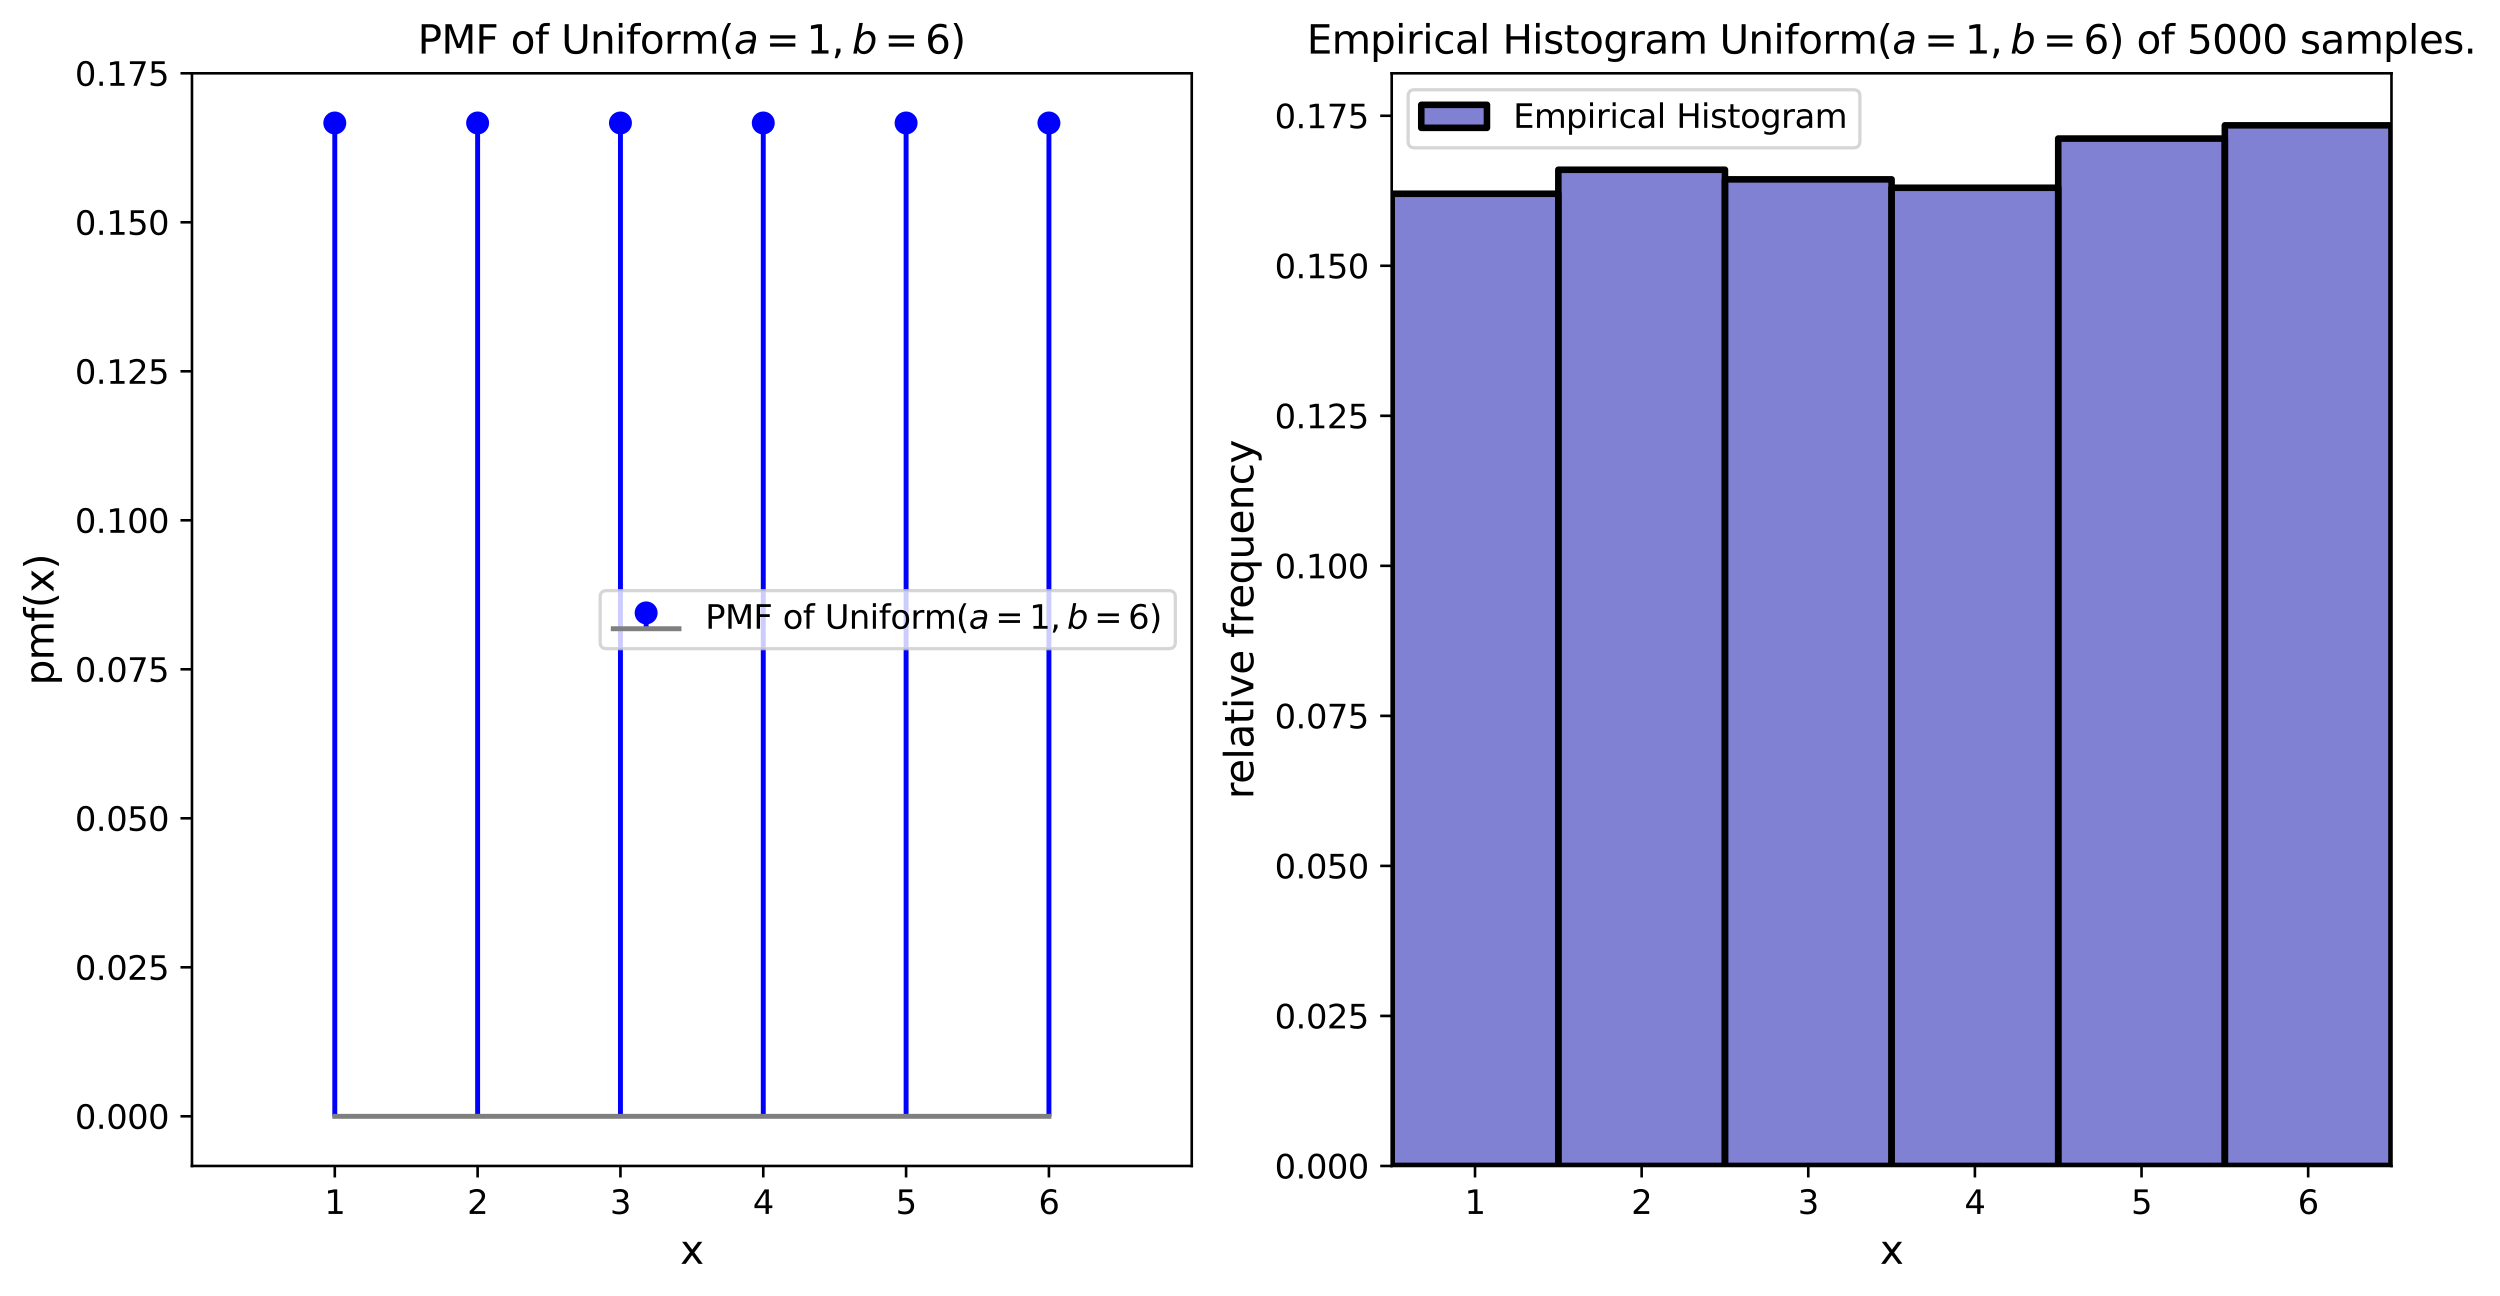<?xml version="1.0" encoding="utf-8" standalone="no"?>
<!DOCTYPE svg PUBLIC "-//W3C//DTD SVG 1.1//EN"
  "http://www.w3.org/Graphics/SVG/1.1/DTD/svg11.dtd">
<svg xmlns:xlink="http://www.w3.org/1999/xlink" width="761.08pt" height="394.452pt" viewBox="0 0 761.08 394.452" xmlns="http://www.w3.org/2000/svg" version="1.1">
 <defs>
  <style type="text/css">*{stroke-linejoin: round; stroke-linecap: butt}</style>
 </defs>
 <g id="figure_1">
  <g id="patch_1">
   <path d="M 0 394.452 
L 761.08 394.452 
L 761.08 0 
L 0 0 
z
" style="fill: #ffffff"/>
  </g>
  <g id="axes_1">
   <g id="patch_2">
    <path d="M 58.442 354.96 
L 362.806 354.96 
L 362.806 22.32 
L 58.442 22.32 
z
" style="fill: #ffffff"/>
   </g>
   <g id="matplotlib.axis_1">
    <g id="xtick_1">
     <g id="line2d_1">
      <defs>
       <path id="mf0695ff050" d="M 0 0 
L 0 3.5 
" style="stroke: #000000; stroke-width: 0.8"/>
      </defs>
      <g>
       <use xlink:href="#mf0695ff050" x="101.922" y="354.96" style="stroke: #000000; stroke-width: 0.8"/>
      </g>
     </g>
     <g id="text_1">
      <!-- 1 -->
      <g transform="translate(98.741 369.558) scale(0.1 -0.1)">
       <defs>
        <path id="DejaVuSans-31" d="M 794 531 
L 1825 531 
L 1825 4091 
L 703 3866 
L 703 4441 
L 1819 4666 
L 2450 4666 
L 2450 531 
L 3481 531 
L 3481 0 
L 794 0 
L 794 531 
z
" transform="scale(0.016)"/>
       </defs>
       <use xlink:href="#DejaVuSans-31"/>
      </g>
     </g>
    </g>
    <g id="xtick_2">
     <g id="line2d_2">
      <g>
       <use xlink:href="#mf0695ff050" x="145.403" y="354.96" style="stroke: #000000; stroke-width: 0.8"/>
      </g>
     </g>
     <g id="text_2">
      <!-- 2 -->
      <g transform="translate(142.222 369.558) scale(0.1 -0.1)">
       <defs>
        <path id="DejaVuSans-32" d="M 1228 531 
L 3431 531 
L 3431 0 
L 469 0 
L 469 531 
Q 828 903 1448 1529 
Q 2069 2156 2228 2338 
Q 2531 2678 2651 2914 
Q 2772 3150 2772 3378 
Q 2772 3750 2511 3984 
Q 2250 4219 1831 4219 
Q 1534 4219 1204 4116 
Q 875 4013 500 3803 
L 500 4441 
Q 881 4594 1212 4672 
Q 1544 4750 1819 4750 
Q 2544 4750 2975 4387 
Q 3406 4025 3406 3419 
Q 3406 3131 3298 2873 
Q 3191 2616 2906 2266 
Q 2828 2175 2409 1742 
Q 1991 1309 1228 531 
z
" transform="scale(0.016)"/>
       </defs>
       <use xlink:href="#DejaVuSans-32"/>
      </g>
     </g>
    </g>
    <g id="xtick_3">
     <g id="line2d_3">
      <g>
       <use xlink:href="#mf0695ff050" x="188.883" y="354.96" style="stroke: #000000; stroke-width: 0.8"/>
      </g>
     </g>
     <g id="text_3">
      <!-- 3 -->
      <g transform="translate(185.702 369.558) scale(0.1 -0.1)">
       <defs>
        <path id="DejaVuSans-33" d="M 2597 2516 
Q 3050 2419 3304 2112 
Q 3559 1806 3559 1356 
Q 3559 666 3084 287 
Q 2609 -91 1734 -91 
Q 1441 -91 1130 -33 
Q 819 25 488 141 
L 488 750 
Q 750 597 1062 519 
Q 1375 441 1716 441 
Q 2309 441 2620 675 
Q 2931 909 2931 1356 
Q 2931 1769 2642 2001 
Q 2353 2234 1838 2234 
L 1294 2234 
L 1294 2753 
L 1863 2753 
Q 2328 2753 2575 2939 
Q 2822 3125 2822 3475 
Q 2822 3834 2567 4026 
Q 2313 4219 1838 4219 
Q 1578 4219 1281 4162 
Q 984 4106 628 3988 
L 628 4550 
Q 988 4650 1302 4700 
Q 1616 4750 1894 4750 
Q 2613 4750 3031 4423 
Q 3450 4097 3450 3541 
Q 3450 3153 3228 2886 
Q 3006 2619 2597 2516 
z
" transform="scale(0.016)"/>
       </defs>
       <use xlink:href="#DejaVuSans-33"/>
      </g>
     </g>
    </g>
    <g id="xtick_4">
     <g id="line2d_4">
      <g>
       <use xlink:href="#mf0695ff050" x="232.364" y="354.96" style="stroke: #000000; stroke-width: 0.8"/>
      </g>
     </g>
     <g id="text_4">
      <!-- 4 -->
      <g transform="translate(229.183 369.558) scale(0.1 -0.1)">
       <defs>
        <path id="DejaVuSans-34" d="M 2419 4116 
L 825 1625 
L 2419 1625 
L 2419 4116 
z
M 2253 4666 
L 3047 4666 
L 3047 1625 
L 3713 1625 
L 3713 1100 
L 3047 1100 
L 3047 0 
L 2419 0 
L 2419 1100 
L 313 1100 
L 313 1709 
L 2253 4666 
z
" transform="scale(0.016)"/>
       </defs>
       <use xlink:href="#DejaVuSans-34"/>
      </g>
     </g>
    </g>
    <g id="xtick_5">
     <g id="line2d_5">
      <g>
       <use xlink:href="#mf0695ff050" x="275.844" y="354.96" style="stroke: #000000; stroke-width: 0.8"/>
      </g>
     </g>
     <g id="text_5">
      <!-- 5 -->
      <g transform="translate(272.663 369.558) scale(0.1 -0.1)">
       <defs>
        <path id="DejaVuSans-35" d="M 691 4666 
L 3169 4666 
L 3169 4134 
L 1269 4134 
L 1269 2991 
Q 1406 3038 1543 3061 
Q 1681 3084 1819 3084 
Q 2600 3084 3056 2656 
Q 3513 2228 3513 1497 
Q 3513 744 3044 326 
Q 2575 -91 1722 -91 
Q 1428 -91 1123 -41 
Q 819 9 494 109 
L 494 744 
Q 775 591 1075 516 
Q 1375 441 1709 441 
Q 2250 441 2565 725 
Q 2881 1009 2881 1497 
Q 2881 1984 2565 2268 
Q 2250 2553 1709 2553 
Q 1456 2553 1204 2497 
Q 953 2441 691 2322 
L 691 4666 
z
" transform="scale(0.016)"/>
       </defs>
       <use xlink:href="#DejaVuSans-35"/>
      </g>
     </g>
    </g>
    <g id="xtick_6">
     <g id="line2d_6">
      <g>
       <use xlink:href="#mf0695ff050" x="319.325" y="354.96" style="stroke: #000000; stroke-width: 0.8"/>
      </g>
     </g>
     <g id="text_6">
      <!-- 6 -->
      <g transform="translate(316.144 369.558) scale(0.1 -0.1)">
       <defs>
        <path id="DejaVuSans-36" d="M 2113 2584 
Q 1688 2584 1439 2293 
Q 1191 2003 1191 1497 
Q 1191 994 1439 701 
Q 1688 409 2113 409 
Q 2538 409 2786 701 
Q 3034 994 3034 1497 
Q 3034 2003 2786 2293 
Q 2538 2584 2113 2584 
z
M 3366 4563 
L 3366 3988 
Q 3128 4100 2886 4159 
Q 2644 4219 2406 4219 
Q 1781 4219 1451 3797 
Q 1122 3375 1075 2522 
Q 1259 2794 1537 2939 
Q 1816 3084 2150 3084 
Q 2853 3084 3261 2657 
Q 3669 2231 3669 1497 
Q 3669 778 3244 343 
Q 2819 -91 2113 -91 
Q 1303 -91 875 529 
Q 447 1150 447 2328 
Q 447 3434 972 4092 
Q 1497 4750 2381 4750 
Q 2619 4750 2861 4703 
Q 3103 4656 3366 4563 
z
" transform="scale(0.016)"/>
       </defs>
       <use xlink:href="#DejaVuSans-36"/>
      </g>
     </g>
    </g>
    <g id="text_7">
     <!-- x -->
     <g transform="translate(207.072 384.756) scale(0.12 -0.12)">
      <defs>
       <path id="DejaVuSans-78" d="M 3513 3500 
L 2247 1797 
L 3578 0 
L 2900 0 
L 1881 1375 
L 863 0 
L 184 0 
L 1544 1831 
L 300 3500 
L 978 3500 
L 1906 2253 
L 2834 3500 
L 3513 3500 
z
" transform="scale(0.016)"/>
      </defs>
      <use xlink:href="#DejaVuSans-78"/>
     </g>
    </g>
   </g>
   <g id="matplotlib.axis_2">
    <g id="ytick_1">
     <g id="line2d_7">
      <defs>
       <path id="m1ae1e456f0" d="M 0 0 
L -3.5 0 
" style="stroke: #000000; stroke-width: 0.8"/>
      </defs>
      <g>
       <use xlink:href="#m1ae1e456f0" x="58.442" y="339.84" style="stroke: #000000; stroke-width: 0.8"/>
      </g>
     </g>
     <g id="text_8">
      <!-- 0.000 -->
      <g transform="translate(22.814 343.639) scale(0.1 -0.1)">
       <defs>
        <path id="DejaVuSans-30" d="M 2034 4250 
Q 1547 4250 1301 3770 
Q 1056 3291 1056 2328 
Q 1056 1369 1301 889 
Q 1547 409 2034 409 
Q 2525 409 2770 889 
Q 3016 1369 3016 2328 
Q 3016 3291 2770 3770 
Q 2525 4250 2034 4250 
z
M 2034 4750 
Q 2819 4750 3233 4129 
Q 3647 3509 3647 2328 
Q 3647 1150 3233 529 
Q 2819 -91 2034 -91 
Q 1250 -91 836 529 
Q 422 1150 422 2328 
Q 422 3509 836 4129 
Q 1250 4750 2034 4750 
z
" transform="scale(0.016)"/>
        <path id="DejaVuSans-2e" d="M 684 794 
L 1344 794 
L 1344 0 
L 684 0 
L 684 794 
z
" transform="scale(0.016)"/>
       </defs>
       <use xlink:href="#DejaVuSans-30"/>
       <use xlink:href="#DejaVuSans-2e" x="63.623"/>
       <use xlink:href="#DejaVuSans-30" x="95.41"/>
       <use xlink:href="#DejaVuSans-30" x="159.033"/>
       <use xlink:href="#DejaVuSans-30" x="222.656"/>
      </g>
     </g>
    </g>
    <g id="ytick_2">
     <g id="line2d_8">
      <g>
       <use xlink:href="#m1ae1e456f0" x="58.442" y="294.48" style="stroke: #000000; stroke-width: 0.8"/>
      </g>
     </g>
     <g id="text_9">
      <!-- 0.025 -->
      <g transform="translate(22.814 298.279) scale(0.1 -0.1)">
       <use xlink:href="#DejaVuSans-30"/>
       <use xlink:href="#DejaVuSans-2e" x="63.623"/>
       <use xlink:href="#DejaVuSans-30" x="95.41"/>
       <use xlink:href="#DejaVuSans-32" x="159.033"/>
       <use xlink:href="#DejaVuSans-35" x="222.656"/>
      </g>
     </g>
    </g>
    <g id="ytick_3">
     <g id="line2d_9">
      <g>
       <use xlink:href="#m1ae1e456f0" x="58.442" y="249.12" style="stroke: #000000; stroke-width: 0.8"/>
      </g>
     </g>
     <g id="text_10">
      <!-- 0.050 -->
      <g transform="translate(22.814 252.919) scale(0.1 -0.1)">
       <use xlink:href="#DejaVuSans-30"/>
       <use xlink:href="#DejaVuSans-2e" x="63.623"/>
       <use xlink:href="#DejaVuSans-30" x="95.41"/>
       <use xlink:href="#DejaVuSans-35" x="159.033"/>
       <use xlink:href="#DejaVuSans-30" x="222.656"/>
      </g>
     </g>
    </g>
    <g id="ytick_4">
     <g id="line2d_10">
      <g>
       <use xlink:href="#m1ae1e456f0" x="58.442" y="203.76" style="stroke: #000000; stroke-width: 0.8"/>
      </g>
     </g>
     <g id="text_11">
      <!-- 0.075 -->
      <g transform="translate(22.814 207.559) scale(0.1 -0.1)">
       <defs>
        <path id="DejaVuSans-37" d="M 525 4666 
L 3525 4666 
L 3525 4397 
L 1831 0 
L 1172 0 
L 2766 4134 
L 525 4134 
L 525 4666 
z
" transform="scale(0.016)"/>
       </defs>
       <use xlink:href="#DejaVuSans-30"/>
       <use xlink:href="#DejaVuSans-2e" x="63.623"/>
       <use xlink:href="#DejaVuSans-30" x="95.41"/>
       <use xlink:href="#DejaVuSans-37" x="159.033"/>
       <use xlink:href="#DejaVuSans-35" x="222.656"/>
      </g>
     </g>
    </g>
    <g id="ytick_5">
     <g id="line2d_11">
      <g>
       <use xlink:href="#m1ae1e456f0" x="58.442" y="158.4" style="stroke: #000000; stroke-width: 0.8"/>
      </g>
     </g>
     <g id="text_12">
      <!-- 0.100 -->
      <g transform="translate(22.814 162.199) scale(0.1 -0.1)">
       <use xlink:href="#DejaVuSans-30"/>
       <use xlink:href="#DejaVuSans-2e" x="63.623"/>
       <use xlink:href="#DejaVuSans-31" x="95.41"/>
       <use xlink:href="#DejaVuSans-30" x="159.033"/>
       <use xlink:href="#DejaVuSans-30" x="222.656"/>
      </g>
     </g>
    </g>
    <g id="ytick_6">
     <g id="line2d_12">
      <g>
       <use xlink:href="#m1ae1e456f0" x="58.442" y="113.04" style="stroke: #000000; stroke-width: 0.8"/>
      </g>
     </g>
     <g id="text_13">
      <!-- 0.125 -->
      <g transform="translate(22.814 116.839) scale(0.1 -0.1)">
       <use xlink:href="#DejaVuSans-30"/>
       <use xlink:href="#DejaVuSans-2e" x="63.623"/>
       <use xlink:href="#DejaVuSans-31" x="95.41"/>
       <use xlink:href="#DejaVuSans-32" x="159.033"/>
       <use xlink:href="#DejaVuSans-35" x="222.656"/>
      </g>
     </g>
    </g>
    <g id="ytick_7">
     <g id="line2d_13">
      <g>
       <use xlink:href="#m1ae1e456f0" x="58.442" y="67.68" style="stroke: #000000; stroke-width: 0.8"/>
      </g>
     </g>
     <g id="text_14">
      <!-- 0.150 -->
      <g transform="translate(22.814 71.479) scale(0.1 -0.1)">
       <use xlink:href="#DejaVuSans-30"/>
       <use xlink:href="#DejaVuSans-2e" x="63.623"/>
       <use xlink:href="#DejaVuSans-31" x="95.41"/>
       <use xlink:href="#DejaVuSans-35" x="159.033"/>
       <use xlink:href="#DejaVuSans-30" x="222.656"/>
      </g>
     </g>
    </g>
    <g id="ytick_8">
     <g id="line2d_14">
      <g>
       <use xlink:href="#m1ae1e456f0" x="58.442" y="22.32" style="stroke: #000000; stroke-width: 0.8"/>
      </g>
     </g>
     <g id="text_15">
      <!-- 0.175 -->
      <g transform="translate(22.814 26.119) scale(0.1 -0.1)">
       <use xlink:href="#DejaVuSans-30"/>
       <use xlink:href="#DejaVuSans-2e" x="63.623"/>
       <use xlink:href="#DejaVuSans-31" x="95.41"/>
       <use xlink:href="#DejaVuSans-37" x="159.033"/>
       <use xlink:href="#DejaVuSans-35" x="222.656"/>
      </g>
     </g>
    </g>
    <g id="text_16">
     <!-- pmf(x) -->
     <g transform="translate(16.318 208.639) rotate(-90) scale(0.12 -0.12)">
      <defs>
       <path id="DejaVuSans-70" d="M 1159 525 
L 1159 -1331 
L 581 -1331 
L 581 3500 
L 1159 3500 
L 1159 2969 
Q 1341 3281 1617 3432 
Q 1894 3584 2278 3584 
Q 2916 3584 3314 3078 
Q 3713 2572 3713 1747 
Q 3713 922 3314 415 
Q 2916 -91 2278 -91 
Q 1894 -91 1617 61 
Q 1341 213 1159 525 
z
M 3116 1747 
Q 3116 2381 2855 2742 
Q 2594 3103 2138 3103 
Q 1681 3103 1420 2742 
Q 1159 2381 1159 1747 
Q 1159 1113 1420 752 
Q 1681 391 2138 391 
Q 2594 391 2855 752 
Q 3116 1113 3116 1747 
z
" transform="scale(0.016)"/>
       <path id="DejaVuSans-6d" d="M 3328 2828 
Q 3544 3216 3844 3400 
Q 4144 3584 4550 3584 
Q 5097 3584 5394 3201 
Q 5691 2819 5691 2113 
L 5691 0 
L 5113 0 
L 5113 2094 
Q 5113 2597 4934 2840 
Q 4756 3084 4391 3084 
Q 3944 3084 3684 2787 
Q 3425 2491 3425 1978 
L 3425 0 
L 2847 0 
L 2847 2094 
Q 2847 2600 2669 2842 
Q 2491 3084 2119 3084 
Q 1678 3084 1418 2786 
Q 1159 2488 1159 1978 
L 1159 0 
L 581 0 
L 581 3500 
L 1159 3500 
L 1159 2956 
Q 1356 3278 1631 3431 
Q 1906 3584 2284 3584 
Q 2666 3584 2933 3390 
Q 3200 3197 3328 2828 
z
" transform="scale(0.016)"/>
       <path id="DejaVuSans-66" d="M 2375 4863 
L 2375 4384 
L 1825 4384 
Q 1516 4384 1395 4259 
Q 1275 4134 1275 3809 
L 1275 3500 
L 2222 3500 
L 2222 3053 
L 1275 3053 
L 1275 0 
L 697 0 
L 697 3053 
L 147 3053 
L 147 3500 
L 697 3500 
L 697 3744 
Q 697 4328 969 4595 
Q 1241 4863 1831 4863 
L 2375 4863 
z
" transform="scale(0.016)"/>
       <path id="DejaVuSans-28" d="M 1984 4856 
Q 1566 4138 1362 3434 
Q 1159 2731 1159 2009 
Q 1159 1288 1364 580 
Q 1569 -128 1984 -844 
L 1484 -844 
Q 1016 -109 783 600 
Q 550 1309 550 2009 
Q 550 2706 781 3412 
Q 1013 4119 1484 4856 
L 1984 4856 
z
" transform="scale(0.016)"/>
       <path id="DejaVuSans-29" d="M 513 4856 
L 1013 4856 
Q 1481 4119 1714 3412 
Q 1947 2706 1947 2009 
Q 1947 1309 1714 600 
Q 1481 -109 1013 -844 
L 513 -844 
Q 928 -128 1133 580 
Q 1338 1288 1338 2009 
Q 1338 2731 1133 3434 
Q 928 4138 513 4856 
z
" transform="scale(0.016)"/>
      </defs>
      <use xlink:href="#DejaVuSans-70"/>
      <use xlink:href="#DejaVuSans-6d" x="63.477"/>
      <use xlink:href="#DejaVuSans-66" x="160.889"/>
      <use xlink:href="#DejaVuSans-28" x="196.094"/>
      <use xlink:href="#DejaVuSans-78" x="235.107"/>
      <use xlink:href="#DejaVuSans-29" x="294.287"/>
     </g>
    </g>
   </g>
   <g id="LineCollection_1">
    <path d="M 101.922 339.84 
L 101.922 37.44 
" clip-path="url(#pa409052af9)" style="fill: none; stroke: #0000ff; stroke-width: 1.5"/>
    <path d="M 145.403 339.84 
L 145.403 37.44 
" clip-path="url(#pa409052af9)" style="fill: none; stroke: #0000ff; stroke-width: 1.5"/>
    <path d="M 188.883 339.84 
L 188.883 37.44 
" clip-path="url(#pa409052af9)" style="fill: none; stroke: #0000ff; stroke-width: 1.5"/>
    <path d="M 232.364 339.84 
L 232.364 37.44 
" clip-path="url(#pa409052af9)" style="fill: none; stroke: #0000ff; stroke-width: 1.5"/>
    <path d="M 275.844 339.84 
L 275.844 37.44 
" clip-path="url(#pa409052af9)" style="fill: none; stroke: #0000ff; stroke-width: 1.5"/>
    <path d="M 319.325 339.84 
L 319.325 37.44 
" clip-path="url(#pa409052af9)" style="fill: none; stroke: #0000ff; stroke-width: 1.5"/>
   </g>
   <g id="line2d_15">
    <defs>
     <path id="madac43ef21" d="M 0 3 
C 0.796 3 1.559 2.684 2.121 2.121 
C 2.684 1.559 3 0.796 3 0 
C 3 -0.796 2.684 -1.559 2.121 -2.121 
C 1.559 -2.684 0.796 -3 0 -3 
C -0.796 -3 -1.559 -2.684 -2.121 -2.121 
C -2.684 -1.559 -3 -0.796 -3 0 
C -3 0.796 -2.684 1.559 -2.121 2.121 
C -1.559 2.684 -0.796 3 0 3 
z
" style="stroke: #0000ff"/>
    </defs>
    <g clip-path="url(#pa409052af9)">
     <use xlink:href="#madac43ef21" x="101.922" y="37.44" style="fill: #0000ff; stroke: #0000ff"/>
     <use xlink:href="#madac43ef21" x="145.403" y="37.44" style="fill: #0000ff; stroke: #0000ff"/>
     <use xlink:href="#madac43ef21" x="188.883" y="37.44" style="fill: #0000ff; stroke: #0000ff"/>
     <use xlink:href="#madac43ef21" x="232.364" y="37.44" style="fill: #0000ff; stroke: #0000ff"/>
     <use xlink:href="#madac43ef21" x="275.844" y="37.44" style="fill: #0000ff; stroke: #0000ff"/>
     <use xlink:href="#madac43ef21" x="319.325" y="37.44" style="fill: #0000ff; stroke: #0000ff"/>
    </g>
   </g>
   <g id="line2d_16">
    <path d="M 101.922 339.84 
L 319.325 339.84 
" clip-path="url(#pa409052af9)" style="fill: none; stroke: #7f7f7f; stroke-width: 1.5; stroke-linecap: square"/>
   </g>
   <g id="patch_3">
    <path d="M 58.442 354.96 
L 58.442 22.32 
" style="fill: none; stroke: #000000; stroke-width: 0.8; stroke-linejoin: miter; stroke-linecap: square"/>
   </g>
   <g id="patch_4">
    <path d="M 362.806 354.96 
L 362.806 22.32 
" style="fill: none; stroke: #000000; stroke-width: 0.8; stroke-linejoin: miter; stroke-linecap: square"/>
   </g>
   <g id="patch_5">
    <path d="M 58.442 354.96 
L 362.806 354.96 
" style="fill: none; stroke: #000000; stroke-width: 0.8; stroke-linejoin: miter; stroke-linecap: square"/>
   </g>
   <g id="patch_6">
    <path d="M 58.442 22.32 
L 362.806 22.32 
" style="fill: none; stroke: #000000; stroke-width: 0.8; stroke-linejoin: miter; stroke-linecap: square"/>
   </g>
   <g id="text_17">
    <!-- PMF of Uniform($a=1, b=6$) -->
    <g transform="translate(127.164 16.32) scale(0.12 -0.12)">
     <defs>
      <path id="DejaVuSans-50" d="M 1259 4147 
L 1259 2394 
L 2053 2394 
Q 2494 2394 2734 2622 
Q 2975 2850 2975 3272 
Q 2975 3691 2734 3919 
Q 2494 4147 2053 4147 
L 1259 4147 
z
M 628 4666 
L 2053 4666 
Q 2838 4666 3239 4311 
Q 3641 3956 3641 3272 
Q 3641 2581 3239 2228 
Q 2838 1875 2053 1875 
L 1259 1875 
L 1259 0 
L 628 0 
L 628 4666 
z
" transform="scale(0.016)"/>
      <path id="DejaVuSans-4d" d="M 628 4666 
L 1569 4666 
L 2759 1491 
L 3956 4666 
L 4897 4666 
L 4897 0 
L 4281 0 
L 4281 4097 
L 3078 897 
L 2444 897 
L 1241 4097 
L 1241 0 
L 628 0 
L 628 4666 
z
" transform="scale(0.016)"/>
      <path id="DejaVuSans-46" d="M 628 4666 
L 3309 4666 
L 3309 4134 
L 1259 4134 
L 1259 2759 
L 3109 2759 
L 3109 2228 
L 1259 2228 
L 1259 0 
L 628 0 
L 628 4666 
z
" transform="scale(0.016)"/>
      <path id="DejaVuSans-20" transform="scale(0.016)"/>
      <path id="DejaVuSans-6f" d="M 1959 3097 
Q 1497 3097 1228 2736 
Q 959 2375 959 1747 
Q 959 1119 1226 758 
Q 1494 397 1959 397 
Q 2419 397 2687 759 
Q 2956 1122 2956 1747 
Q 2956 2369 2687 2733 
Q 2419 3097 1959 3097 
z
M 1959 3584 
Q 2709 3584 3137 3096 
Q 3566 2609 3566 1747 
Q 3566 888 3137 398 
Q 2709 -91 1959 -91 
Q 1206 -91 779 398 
Q 353 888 353 1747 
Q 353 2609 779 3096 
Q 1206 3584 1959 3584 
z
" transform="scale(0.016)"/>
      <path id="DejaVuSans-55" d="M 556 4666 
L 1191 4666 
L 1191 1831 
Q 1191 1081 1462 751 
Q 1734 422 2344 422 
Q 2950 422 3222 751 
Q 3494 1081 3494 1831 
L 3494 4666 
L 4128 4666 
L 4128 1753 
Q 4128 841 3676 375 
Q 3225 -91 2344 -91 
Q 1459 -91 1007 375 
Q 556 841 556 1753 
L 556 4666 
z
" transform="scale(0.016)"/>
      <path id="DejaVuSans-6e" d="M 3513 2113 
L 3513 0 
L 2938 0 
L 2938 2094 
Q 2938 2591 2744 2837 
Q 2550 3084 2163 3084 
Q 1697 3084 1428 2787 
Q 1159 2491 1159 1978 
L 1159 0 
L 581 0 
L 581 3500 
L 1159 3500 
L 1159 2956 
Q 1366 3272 1645 3428 
Q 1925 3584 2291 3584 
Q 2894 3584 3203 3211 
Q 3513 2838 3513 2113 
z
" transform="scale(0.016)"/>
      <path id="DejaVuSans-69" d="M 603 3500 
L 1178 3500 
L 1178 0 
L 603 0 
L 603 3500 
z
M 603 4863 
L 1178 4863 
L 1178 4134 
L 603 4134 
L 603 4863 
z
" transform="scale(0.016)"/>
      <path id="DejaVuSans-72" d="M 2631 2963 
Q 2534 3019 2420 3045 
Q 2306 3072 2169 3072 
Q 1681 3072 1420 2755 
Q 1159 2438 1159 1844 
L 1159 0 
L 581 0 
L 581 3500 
L 1159 3500 
L 1159 2956 
Q 1341 3275 1631 3429 
Q 1922 3584 2338 3584 
Q 2397 3584 2469 3576 
Q 2541 3569 2628 3553 
L 2631 2963 
z
" transform="scale(0.016)"/>
      <path id="DejaVuSans-Oblique-61" d="M 3438 1997 
L 3047 0 
L 2472 0 
L 2578 531 
Q 2325 219 2001 64 
Q 1678 -91 1281 -91 
Q 834 -91 548 182 
Q 263 456 263 884 
Q 263 1497 752 1853 
Q 1241 2209 2100 2209 
L 2900 2209 
L 2931 2363 
Q 2938 2388 2941 2417 
Q 2944 2447 2944 2509 
Q 2944 2788 2717 2942 
Q 2491 3097 2081 3097 
Q 1800 3097 1504 3025 
Q 1209 2953 897 2809 
L 997 3341 
Q 1322 3463 1633 3523 
Q 1944 3584 2234 3584 
Q 2853 3584 3176 3315 
Q 3500 3047 3500 2534 
Q 3500 2431 3484 2292 
Q 3469 2153 3438 1997 
z
M 2816 1759 
L 2241 1759 
Q 1534 1759 1195 1570 
Q 856 1381 856 984 
Q 856 709 1029 553 
Q 1203 397 1509 397 
Q 1978 397 2328 733 
Q 2678 1069 2791 1631 
L 2816 1759 
z
" transform="scale(0.016)"/>
      <path id="DejaVuSans-3d" d="M 678 2906 
L 4684 2906 
L 4684 2381 
L 678 2381 
L 678 2906 
z
M 678 1631 
L 4684 1631 
L 4684 1100 
L 678 1100 
L 678 1631 
z
" transform="scale(0.016)"/>
      <path id="DejaVuSans-2c" d="M 750 794 
L 1409 794 
L 1409 256 
L 897 -744 
L 494 -744 
L 750 256 
L 750 794 
z
" transform="scale(0.016)"/>
      <path id="DejaVuSans-Oblique-62" d="M 3169 2138 
Q 3169 2591 2961 2847 
Q 2753 3103 2388 3103 
Q 2122 3103 1889 2973 
Q 1656 2844 1484 2597 
Q 1303 2338 1198 1995 
Q 1094 1653 1094 1313 
Q 1094 881 1298 636 
Q 1503 391 1863 391 
Q 2134 391 2365 517 
Q 2597 644 2772 891 
Q 2950 1147 3059 1487 
Q 3169 1828 3169 2138 
z
M 1381 2969 
Q 1594 3256 1914 3420 
Q 2234 3584 2584 3584 
Q 3122 3584 3439 3221 
Q 3756 2859 3756 2241 
Q 3756 1734 3570 1259 
Q 3384 784 3041 416 
Q 2816 172 2522 40 
Q 2228 -91 1906 -91 
Q 1566 -91 1316 65 
Q 1066 222 909 531 
L 806 0 
L 231 0 
L 1178 4863 
L 1753 4863 
L 1381 2969 
z
" transform="scale(0.016)"/>
     </defs>
     <use xlink:href="#DejaVuSans-50" transform="translate(0 0.016)"/>
     <use xlink:href="#DejaVuSans-4d" transform="translate(60.303 0.016)"/>
     <use xlink:href="#DejaVuSans-46" transform="translate(146.582 0.016)"/>
     <use xlink:href="#DejaVuSans-20" transform="translate(204.102 0.016)"/>
     <use xlink:href="#DejaVuSans-6f" transform="translate(235.889 0.016)"/>
     <use xlink:href="#DejaVuSans-66" transform="translate(297.07 0.016)"/>
     <use xlink:href="#DejaVuSans-20" transform="translate(332.275 0.016)"/>
     <use xlink:href="#DejaVuSans-55" transform="translate(364.062 0.016)"/>
     <use xlink:href="#DejaVuSans-6e" transform="translate(437.256 0.016)"/>
     <use xlink:href="#DejaVuSans-69" transform="translate(500.635 0.016)"/>
     <use xlink:href="#DejaVuSans-66" transform="translate(528.418 0.016)"/>
     <use xlink:href="#DejaVuSans-6f" transform="translate(563.623 0.016)"/>
     <use xlink:href="#DejaVuSans-72" transform="translate(624.805 0.016)"/>
     <use xlink:href="#DejaVuSans-6d" transform="translate(665.918 0.016)"/>
     <use xlink:href="#DejaVuSans-28" transform="translate(763.33 0.016)"/>
     <use xlink:href="#DejaVuSans-Oblique-61" transform="translate(802.344 0.016)"/>
     <use xlink:href="#DejaVuSans-3d" transform="translate(883.105 0.016)"/>
     <use xlink:href="#DejaVuSans-31" transform="translate(986.377 0.016)"/>
     <use xlink:href="#DejaVuSans-2c" transform="translate(1050 0.016)"/>
     <use xlink:href="#DejaVuSans-Oblique-62" transform="translate(1101.27 0.016)"/>
     <use xlink:href="#DejaVuSans-3d" transform="translate(1184.229 0.016)"/>
     <use xlink:href="#DejaVuSans-36" transform="translate(1287.5 0.016)"/>
     <use xlink:href="#DejaVuSans-29" transform="translate(1351.123 0.016)"/>
    </g>
   </g>
   <g id="legend_1">
    <g id="patch_7">
     <path d="M 184.706 197.479 
L 355.806 197.479 
Q 357.806 197.479 357.806 195.479 
L 357.806 181.801 
Q 357.806 179.801 355.806 179.801 
L 184.706 179.801 
Q 182.706 179.801 182.706 181.801 
L 182.706 195.479 
Q 182.706 197.479 184.706 197.479 
z
" style="fill: #ffffff; opacity: 0.8; stroke: #cccccc; stroke-linejoin: miter"/>
    </g>
    <g id="line2d_17">
     <path d="M 196.706 191.399 
L 196.706 186.587 
" style="fill: none; stroke: #0000ff; stroke-width: 1.5"/>
    </g>
    <g id="line2d_18">
     <path d="M 186.706 191.399 
L 206.706 191.399 
" style="fill: none; stroke: #7f7f7f; stroke-width: 1.5; stroke-linecap: square"/>
    </g>
    <g id="line2d_19">
     <g>
      <use xlink:href="#madac43ef21" x="196.706" y="186.587" style="fill: #0000ff; stroke: #0000ff"/>
     </g>
    </g>
    <g id="text_18">
     <!-- PMF of Uniform($a=1, b=6$) -->
     <g transform="translate(214.706 191.399) scale(0.1 -0.1)">
      <use xlink:href="#DejaVuSans-50" transform="translate(0 0.016)"/>
      <use xlink:href="#DejaVuSans-4d" transform="translate(60.303 0.016)"/>
      <use xlink:href="#DejaVuSans-46" transform="translate(146.582 0.016)"/>
      <use xlink:href="#DejaVuSans-20" transform="translate(204.102 0.016)"/>
      <use xlink:href="#DejaVuSans-6f" transform="translate(235.889 0.016)"/>
      <use xlink:href="#DejaVuSans-66" transform="translate(297.07 0.016)"/>
      <use xlink:href="#DejaVuSans-20" transform="translate(332.275 0.016)"/>
      <use xlink:href="#DejaVuSans-55" transform="translate(364.062 0.016)"/>
      <use xlink:href="#DejaVuSans-6e" transform="translate(437.256 0.016)"/>
      <use xlink:href="#DejaVuSans-69" transform="translate(500.635 0.016)"/>
      <use xlink:href="#DejaVuSans-66" transform="translate(528.418 0.016)"/>
      <use xlink:href="#DejaVuSans-6f" transform="translate(563.623 0.016)"/>
      <use xlink:href="#DejaVuSans-72" transform="translate(624.805 0.016)"/>
      <use xlink:href="#DejaVuSans-6d" transform="translate(665.918 0.016)"/>
      <use xlink:href="#DejaVuSans-28" transform="translate(763.33 0.016)"/>
      <use xlink:href="#DejaVuSans-Oblique-61" transform="translate(802.344 0.016)"/>
      <use xlink:href="#DejaVuSans-3d" transform="translate(883.105 0.016)"/>
      <use xlink:href="#DejaVuSans-31" transform="translate(986.377 0.016)"/>
      <use xlink:href="#DejaVuSans-2c" transform="translate(1050 0.016)"/>
      <use xlink:href="#DejaVuSans-Oblique-62" transform="translate(1101.27 0.016)"/>
      <use xlink:href="#DejaVuSans-3d" transform="translate(1184.229 0.016)"/>
      <use xlink:href="#DejaVuSans-36" transform="translate(1287.5 0.016)"/>
      <use xlink:href="#DejaVuSans-29" transform="translate(1351.123 0.016)"/>
     </g>
    </g>
   </g>
  </g>
  <g id="axes_2">
   <g id="patch_8">
    <path d="M 423.678 354.96 
L 728.042 354.96 
L 728.042 22.32 
L 423.678 22.32 
z
" style="fill: #ffffff"/>
   </g>
   <g id="patch_9">
    <path d="M 423.678 354.96 
L 474.406 354.96 
L 474.406 58.988 
L 423.678 58.988 
z
" clip-path="url(#p20fb9f5d35)" style="fill: #0504aa; fill-opacity: 0.5; stroke: #000000; stroke-width: 2; stroke-linejoin: miter"/>
   </g>
   <g id="patch_10">
    <path d="M 474.406 354.96 
L 525.133 354.96 
L 525.133 51.68 
L 474.406 51.68 
z
" clip-path="url(#p20fb9f5d35)" style="fill: #0504aa; fill-opacity: 0.5; stroke: #000000; stroke-width: 2; stroke-linejoin: miter"/>
   </g>
   <g id="patch_11">
    <path d="M 525.133 354.96 
L 575.86 354.96 
L 575.86 54.603 
L 525.133 54.603 
z
" clip-path="url(#p20fb9f5d35)" style="fill: #0504aa; fill-opacity: 0.5; stroke: #000000; stroke-width: 2; stroke-linejoin: miter"/>
   </g>
   <g id="patch_12">
    <path d="M 575.86 354.96 
L 626.587 354.96 
L 626.587 57.161 
L 575.86 57.161 
z
" clip-path="url(#p20fb9f5d35)" style="fill: #0504aa; fill-opacity: 0.5; stroke: #000000; stroke-width: 2; stroke-linejoin: miter"/>
   </g>
   <g id="patch_13">
    <path d="M 626.587 354.96 
L 677.315 354.96 
L 677.315 42.179 
L 626.587 42.179 
z
" clip-path="url(#p20fb9f5d35)" style="fill: #0504aa; fill-opacity: 0.5; stroke: #000000; stroke-width: 2; stroke-linejoin: miter"/>
   </g>
   <g id="patch_14">
    <path d="M 677.315 354.96 
L 728.042 354.96 
L 728.042 38.16 
L 677.315 38.16 
z
" clip-path="url(#p20fb9f5d35)" style="fill: #0504aa; fill-opacity: 0.5; stroke: #000000; stroke-width: 2; stroke-linejoin: miter"/>
   </g>
   <g id="matplotlib.axis_3">
    <g id="xtick_7">
     <g id="line2d_20">
      <g>
       <use xlink:href="#mf0695ff050" x="449.042" y="354.96" style="stroke: #000000; stroke-width: 0.8"/>
      </g>
     </g>
     <g id="text_19">
      <!-- 1 -->
      <g transform="translate(445.861 369.558) scale(0.1 -0.1)">
       <use xlink:href="#DejaVuSans-31"/>
      </g>
     </g>
    </g>
    <g id="xtick_8">
     <g id="line2d_21">
      <g>
       <use xlink:href="#mf0695ff050" x="499.769" y="354.96" style="stroke: #000000; stroke-width: 0.8"/>
      </g>
     </g>
     <g id="text_20">
      <!-- 2 -->
      <g transform="translate(496.588 369.558) scale(0.1 -0.1)">
       <use xlink:href="#DejaVuSans-32"/>
      </g>
     </g>
    </g>
    <g id="xtick_9">
     <g id="line2d_22">
      <g>
       <use xlink:href="#mf0695ff050" x="550.496" y="354.96" style="stroke: #000000; stroke-width: 0.8"/>
      </g>
     </g>
     <g id="text_21">
      <!-- 3 -->
      <g transform="translate(547.315 369.558) scale(0.1 -0.1)">
       <use xlink:href="#DejaVuSans-33"/>
      </g>
     </g>
    </g>
    <g id="xtick_10">
     <g id="line2d_23">
      <g>
       <use xlink:href="#mf0695ff050" x="601.224" y="354.96" style="stroke: #000000; stroke-width: 0.8"/>
      </g>
     </g>
     <g id="text_22">
      <!-- 4 -->
      <g transform="translate(598.042 369.558) scale(0.1 -0.1)">
       <use xlink:href="#DejaVuSans-34"/>
      </g>
     </g>
    </g>
    <g id="xtick_11">
     <g id="line2d_24">
      <g>
       <use xlink:href="#mf0695ff050" x="651.951" y="354.96" style="stroke: #000000; stroke-width: 0.8"/>
      </g>
     </g>
     <g id="text_23">
      <!-- 5 -->
      <g transform="translate(648.77 369.558) scale(0.1 -0.1)">
       <use xlink:href="#DejaVuSans-35"/>
      </g>
     </g>
    </g>
    <g id="xtick_12">
     <g id="line2d_25">
      <g>
       <use xlink:href="#mf0695ff050" x="702.678" y="354.96" style="stroke: #000000; stroke-width: 0.8"/>
      </g>
     </g>
     <g id="text_24">
      <!-- 6 -->
      <g transform="translate(699.497 369.558) scale(0.1 -0.1)">
       <use xlink:href="#DejaVuSans-36"/>
      </g>
     </g>
    </g>
    <g id="text_25">
     <!-- x -->
     <g transform="translate(572.309 384.756) scale(0.12 -0.12)">
      <use xlink:href="#DejaVuSans-78"/>
     </g>
    </g>
   </g>
   <g id="matplotlib.axis_4">
    <g id="ytick_9">
     <g id="line2d_26">
      <g>
       <use xlink:href="#m1ae1e456f0" x="423.678" y="354.96" style="stroke: #000000; stroke-width: 0.8"/>
      </g>
     </g>
     <g id="text_26">
      <!-- 0.000 -->
      <g transform="translate(388.05 358.759) scale(0.1 -0.1)">
       <use xlink:href="#DejaVuSans-30"/>
       <use xlink:href="#DejaVuSans-2e" x="63.623"/>
       <use xlink:href="#DejaVuSans-30" x="95.41"/>
       <use xlink:href="#DejaVuSans-30" x="159.033"/>
       <use xlink:href="#DejaVuSans-30" x="222.656"/>
      </g>
     </g>
    </g>
    <g id="ytick_10">
     <g id="line2d_27">
      <g>
       <use xlink:href="#m1ae1e456f0" x="423.678" y="309.285" style="stroke: #000000; stroke-width: 0.8"/>
      </g>
     </g>
     <g id="text_27">
      <!-- 0.025 -->
      <g transform="translate(388.05 313.084) scale(0.1 -0.1)">
       <use xlink:href="#DejaVuSans-30"/>
       <use xlink:href="#DejaVuSans-2e" x="63.623"/>
       <use xlink:href="#DejaVuSans-30" x="95.41"/>
       <use xlink:href="#DejaVuSans-32" x="159.033"/>
       <use xlink:href="#DejaVuSans-35" x="222.656"/>
      </g>
     </g>
    </g>
    <g id="ytick_11">
     <g id="line2d_28">
      <g>
       <use xlink:href="#m1ae1e456f0" x="423.678" y="263.611" style="stroke: #000000; stroke-width: 0.8"/>
      </g>
     </g>
     <g id="text_28">
      <!-- 0.050 -->
      <g transform="translate(388.05 267.41) scale(0.1 -0.1)">
       <use xlink:href="#DejaVuSans-30"/>
       <use xlink:href="#DejaVuSans-2e" x="63.623"/>
       <use xlink:href="#DejaVuSans-30" x="95.41"/>
       <use xlink:href="#DejaVuSans-35" x="159.033"/>
       <use xlink:href="#DejaVuSans-30" x="222.656"/>
      </g>
     </g>
    </g>
    <g id="ytick_12">
     <g id="line2d_29">
      <g>
       <use xlink:href="#m1ae1e456f0" x="423.678" y="217.936" style="stroke: #000000; stroke-width: 0.8"/>
      </g>
     </g>
     <g id="text_29">
      <!-- 0.075 -->
      <g transform="translate(388.05 221.735) scale(0.1 -0.1)">
       <use xlink:href="#DejaVuSans-30"/>
       <use xlink:href="#DejaVuSans-2e" x="63.623"/>
       <use xlink:href="#DejaVuSans-30" x="95.41"/>
       <use xlink:href="#DejaVuSans-37" x="159.033"/>
       <use xlink:href="#DejaVuSans-35" x="222.656"/>
      </g>
     </g>
    </g>
    <g id="ytick_13">
     <g id="line2d_30">
      <g>
       <use xlink:href="#m1ae1e456f0" x="423.678" y="172.261" style="stroke: #000000; stroke-width: 0.8"/>
      </g>
     </g>
     <g id="text_30">
      <!-- 0.100 -->
      <g transform="translate(388.05 176.06) scale(0.1 -0.1)">
       <use xlink:href="#DejaVuSans-30"/>
       <use xlink:href="#DejaVuSans-2e" x="63.623"/>
       <use xlink:href="#DejaVuSans-31" x="95.41"/>
       <use xlink:href="#DejaVuSans-30" x="159.033"/>
       <use xlink:href="#DejaVuSans-30" x="222.656"/>
      </g>
     </g>
    </g>
    <g id="ytick_14">
     <g id="line2d_31">
      <g>
       <use xlink:href="#m1ae1e456f0" x="423.678" y="126.586" style="stroke: #000000; stroke-width: 0.8"/>
      </g>
     </g>
     <g id="text_31">
      <!-- 0.125 -->
      <g transform="translate(388.05 130.386) scale(0.1 -0.1)">
       <use xlink:href="#DejaVuSans-30"/>
       <use xlink:href="#DejaVuSans-2e" x="63.623"/>
       <use xlink:href="#DejaVuSans-31" x="95.41"/>
       <use xlink:href="#DejaVuSans-32" x="159.033"/>
       <use xlink:href="#DejaVuSans-35" x="222.656"/>
      </g>
     </g>
    </g>
    <g id="ytick_15">
     <g id="line2d_32">
      <g>
       <use xlink:href="#m1ae1e456f0" x="423.678" y="80.912" style="stroke: #000000; stroke-width: 0.8"/>
      </g>
     </g>
     <g id="text_32">
      <!-- 0.150 -->
      <g transform="translate(388.05 84.711) scale(0.1 -0.1)">
       <use xlink:href="#DejaVuSans-30"/>
       <use xlink:href="#DejaVuSans-2e" x="63.623"/>
       <use xlink:href="#DejaVuSans-31" x="95.41"/>
       <use xlink:href="#DejaVuSans-35" x="159.033"/>
       <use xlink:href="#DejaVuSans-30" x="222.656"/>
      </g>
     </g>
    </g>
    <g id="ytick_16">
     <g id="line2d_33">
      <g>
       <use xlink:href="#m1ae1e456f0" x="423.678" y="35.237" style="stroke: #000000; stroke-width: 0.8"/>
      </g>
     </g>
     <g id="text_33">
      <!-- 0.175 -->
      <g transform="translate(388.05 39.036) scale(0.1 -0.1)">
       <use xlink:href="#DejaVuSans-30"/>
       <use xlink:href="#DejaVuSans-2e" x="63.623"/>
       <use xlink:href="#DejaVuSans-31" x="95.41"/>
       <use xlink:href="#DejaVuSans-37" x="159.033"/>
       <use xlink:href="#DejaVuSans-35" x="222.656"/>
      </g>
     </g>
    </g>
    <g id="text_34">
     <!-- relative frequency -->
     <g transform="translate(381.554 243.268) rotate(-90) scale(0.12 -0.12)">
      <defs>
       <path id="DejaVuSans-65" d="M 3597 1894 
L 3597 1613 
L 953 1613 
Q 991 1019 1311 708 
Q 1631 397 2203 397 
Q 2534 397 2845 478 
Q 3156 559 3463 722 
L 3463 178 
Q 3153 47 2828 -22 
Q 2503 -91 2169 -91 
Q 1331 -91 842 396 
Q 353 884 353 1716 
Q 353 2575 817 3079 
Q 1281 3584 2069 3584 
Q 2775 3584 3186 3129 
Q 3597 2675 3597 1894 
z
M 3022 2063 
Q 3016 2534 2758 2815 
Q 2500 3097 2075 3097 
Q 1594 3097 1305 2825 
Q 1016 2553 972 2059 
L 3022 2063 
z
" transform="scale(0.016)"/>
       <path id="DejaVuSans-6c" d="M 603 4863 
L 1178 4863 
L 1178 0 
L 603 0 
L 603 4863 
z
" transform="scale(0.016)"/>
       <path id="DejaVuSans-61" d="M 2194 1759 
Q 1497 1759 1228 1600 
Q 959 1441 959 1056 
Q 959 750 1161 570 
Q 1363 391 1709 391 
Q 2188 391 2477 730 
Q 2766 1069 2766 1631 
L 2766 1759 
L 2194 1759 
z
M 3341 1997 
L 3341 0 
L 2766 0 
L 2766 531 
Q 2569 213 2275 61 
Q 1981 -91 1556 -91 
Q 1019 -91 701 211 
Q 384 513 384 1019 
Q 384 1609 779 1909 
Q 1175 2209 1959 2209 
L 2766 2209 
L 2766 2266 
Q 2766 2663 2505 2880 
Q 2244 3097 1772 3097 
Q 1472 3097 1187 3025 
Q 903 2953 641 2809 
L 641 3341 
Q 956 3463 1253 3523 
Q 1550 3584 1831 3584 
Q 2591 3584 2966 3190 
Q 3341 2797 3341 1997 
z
" transform="scale(0.016)"/>
       <path id="DejaVuSans-74" d="M 1172 4494 
L 1172 3500 
L 2356 3500 
L 2356 3053 
L 1172 3053 
L 1172 1153 
Q 1172 725 1289 603 
Q 1406 481 1766 481 
L 2356 481 
L 2356 0 
L 1766 0 
Q 1100 0 847 248 
Q 594 497 594 1153 
L 594 3053 
L 172 3053 
L 172 3500 
L 594 3500 
L 594 4494 
L 1172 4494 
z
" transform="scale(0.016)"/>
       <path id="DejaVuSans-76" d="M 191 3500 
L 800 3500 
L 1894 563 
L 2988 3500 
L 3597 3500 
L 2284 0 
L 1503 0 
L 191 3500 
z
" transform="scale(0.016)"/>
       <path id="DejaVuSans-71" d="M 947 1747 
Q 947 1113 1208 752 
Q 1469 391 1925 391 
Q 2381 391 2643 752 
Q 2906 1113 2906 1747 
Q 2906 2381 2643 2742 
Q 2381 3103 1925 3103 
Q 1469 3103 1208 2742 
Q 947 2381 947 1747 
z
M 2906 525 
Q 2725 213 2448 61 
Q 2172 -91 1784 -91 
Q 1150 -91 751 415 
Q 353 922 353 1747 
Q 353 2572 751 3078 
Q 1150 3584 1784 3584 
Q 2172 3584 2448 3432 
Q 2725 3281 2906 2969 
L 2906 3500 
L 3481 3500 
L 3481 -1331 
L 2906 -1331 
L 2906 525 
z
" transform="scale(0.016)"/>
       <path id="DejaVuSans-75" d="M 544 1381 
L 544 3500 
L 1119 3500 
L 1119 1403 
Q 1119 906 1312 657 
Q 1506 409 1894 409 
Q 2359 409 2629 706 
Q 2900 1003 2900 1516 
L 2900 3500 
L 3475 3500 
L 3475 0 
L 2900 0 
L 2900 538 
Q 2691 219 2414 64 
Q 2138 -91 1772 -91 
Q 1169 -91 856 284 
Q 544 659 544 1381 
z
M 1991 3584 
L 1991 3584 
z
" transform="scale(0.016)"/>
       <path id="DejaVuSans-63" d="M 3122 3366 
L 3122 2828 
Q 2878 2963 2633 3030 
Q 2388 3097 2138 3097 
Q 1578 3097 1268 2742 
Q 959 2388 959 1747 
Q 959 1106 1268 751 
Q 1578 397 2138 397 
Q 2388 397 2633 464 
Q 2878 531 3122 666 
L 3122 134 
Q 2881 22 2623 -34 
Q 2366 -91 2075 -91 
Q 1284 -91 818 406 
Q 353 903 353 1747 
Q 353 2603 823 3093 
Q 1294 3584 2113 3584 
Q 2378 3584 2631 3529 
Q 2884 3475 3122 3366 
z
" transform="scale(0.016)"/>
       <path id="DejaVuSans-79" d="M 2059 -325 
Q 1816 -950 1584 -1140 
Q 1353 -1331 966 -1331 
L 506 -1331 
L 506 -850 
L 844 -850 
Q 1081 -850 1212 -737 
Q 1344 -625 1503 -206 
L 1606 56 
L 191 3500 
L 800 3500 
L 1894 763 
L 2988 3500 
L 3597 3500 
L 2059 -325 
z
" transform="scale(0.016)"/>
      </defs>
      <use xlink:href="#DejaVuSans-72"/>
      <use xlink:href="#DejaVuSans-65" x="38.863"/>
      <use xlink:href="#DejaVuSans-6c" x="100.387"/>
      <use xlink:href="#DejaVuSans-61" x="128.17"/>
      <use xlink:href="#DejaVuSans-74" x="189.449"/>
      <use xlink:href="#DejaVuSans-69" x="228.658"/>
      <use xlink:href="#DejaVuSans-76" x="256.441"/>
      <use xlink:href="#DejaVuSans-65" x="315.621"/>
      <use xlink:href="#DejaVuSans-20" x="377.145"/>
      <use xlink:href="#DejaVuSans-66" x="408.932"/>
      <use xlink:href="#DejaVuSans-72" x="444.137"/>
      <use xlink:href="#DejaVuSans-65" x="483"/>
      <use xlink:href="#DejaVuSans-71" x="544.523"/>
      <use xlink:href="#DejaVuSans-75" x="608"/>
      <use xlink:href="#DejaVuSans-65" x="671.379"/>
      <use xlink:href="#DejaVuSans-6e" x="732.902"/>
      <use xlink:href="#DejaVuSans-63" x="796.281"/>
      <use xlink:href="#DejaVuSans-79" x="851.262"/>
     </g>
    </g>
   </g>
   <g id="patch_15">
    <path d="M 423.678 354.96 
L 423.678 22.32 
" style="fill: none; stroke: #000000; stroke-width: 0.8; stroke-linejoin: miter; stroke-linecap: square"/>
   </g>
   <g id="patch_16">
    <path d="M 728.042 354.96 
L 728.042 22.32 
" style="fill: none; stroke: #000000; stroke-width: 0.8; stroke-linejoin: miter; stroke-linecap: square"/>
   </g>
   <g id="patch_17">
    <path d="M 423.678 354.96 
L 728.042 354.96 
" style="fill: none; stroke: #000000; stroke-width: 0.8; stroke-linejoin: miter; stroke-linecap: square"/>
   </g>
   <g id="patch_18">
    <path d="M 423.678 22.32 
L 728.042 22.32 
" style="fill: none; stroke: #000000; stroke-width: 0.8; stroke-linejoin: miter; stroke-linecap: square"/>
   </g>
   <g id="text_35">
    <!-- Empirical Histogram Uniform($a=1, b=6$) of 5000 samples. -->
    <g transform="translate(397.84 16.32) scale(0.12 -0.12)">
     <defs>
      <path id="DejaVuSans-45" d="M 628 4666 
L 3578 4666 
L 3578 4134 
L 1259 4134 
L 1259 2753 
L 3481 2753 
L 3481 2222 
L 1259 2222 
L 1259 531 
L 3634 531 
L 3634 0 
L 628 0 
L 628 4666 
z
" transform="scale(0.016)"/>
      <path id="DejaVuSans-48" d="M 628 4666 
L 1259 4666 
L 1259 2753 
L 3553 2753 
L 3553 4666 
L 4184 4666 
L 4184 0 
L 3553 0 
L 3553 2222 
L 1259 2222 
L 1259 0 
L 628 0 
L 628 4666 
z
" transform="scale(0.016)"/>
      <path id="DejaVuSans-73" d="M 2834 3397 
L 2834 2853 
Q 2591 2978 2328 3040 
Q 2066 3103 1784 3103 
Q 1356 3103 1142 2972 
Q 928 2841 928 2578 
Q 928 2378 1081 2264 
Q 1234 2150 1697 2047 
L 1894 2003 
Q 2506 1872 2764 1633 
Q 3022 1394 3022 966 
Q 3022 478 2636 193 
Q 2250 -91 1575 -91 
Q 1294 -91 989 -36 
Q 684 19 347 128 
L 347 722 
Q 666 556 975 473 
Q 1284 391 1588 391 
Q 1994 391 2212 530 
Q 2431 669 2431 922 
Q 2431 1156 2273 1281 
Q 2116 1406 1581 1522 
L 1381 1569 
Q 847 1681 609 1914 
Q 372 2147 372 2553 
Q 372 3047 722 3315 
Q 1072 3584 1716 3584 
Q 2034 3584 2315 3537 
Q 2597 3491 2834 3397 
z
" transform="scale(0.016)"/>
      <path id="DejaVuSans-67" d="M 2906 1791 
Q 2906 2416 2648 2759 
Q 2391 3103 1925 3103 
Q 1463 3103 1205 2759 
Q 947 2416 947 1791 
Q 947 1169 1205 825 
Q 1463 481 1925 481 
Q 2391 481 2648 825 
Q 2906 1169 2906 1791 
z
M 3481 434 
Q 3481 -459 3084 -895 
Q 2688 -1331 1869 -1331 
Q 1566 -1331 1297 -1286 
Q 1028 -1241 775 -1147 
L 775 -588 
Q 1028 -725 1275 -790 
Q 1522 -856 1778 -856 
Q 2344 -856 2625 -561 
Q 2906 -266 2906 331 
L 2906 616 
Q 2728 306 2450 153 
Q 2172 0 1784 0 
Q 1141 0 747 490 
Q 353 981 353 1791 
Q 353 2603 747 3093 
Q 1141 3584 1784 3584 
Q 2172 3584 2450 3431 
Q 2728 3278 2906 2969 
L 2906 3500 
L 3481 3500 
L 3481 434 
z
" transform="scale(0.016)"/>
     </defs>
     <use xlink:href="#DejaVuSans-45" transform="translate(0 0.016)"/>
     <use xlink:href="#DejaVuSans-6d" transform="translate(63.184 0.016)"/>
     <use xlink:href="#DejaVuSans-70" transform="translate(160.596 0.016)"/>
     <use xlink:href="#DejaVuSans-69" transform="translate(224.072 0.016)"/>
     <use xlink:href="#DejaVuSans-72" transform="translate(251.855 0.016)"/>
     <use xlink:href="#DejaVuSans-69" transform="translate(292.969 0.016)"/>
     <use xlink:href="#DejaVuSans-63" transform="translate(320.752 0.016)"/>
     <use xlink:href="#DejaVuSans-61" transform="translate(375.732 0.016)"/>
     <use xlink:href="#DejaVuSans-6c" transform="translate(437.012 0.016)"/>
     <use xlink:href="#DejaVuSans-20" transform="translate(464.795 0.016)"/>
     <use xlink:href="#DejaVuSans-48" transform="translate(496.582 0.016)"/>
     <use xlink:href="#DejaVuSans-69" transform="translate(571.777 0.016)"/>
     <use xlink:href="#DejaVuSans-73" transform="translate(599.561 0.016)"/>
     <use xlink:href="#DejaVuSans-74" transform="translate(651.66 0.016)"/>
     <use xlink:href="#DejaVuSans-6f" transform="translate(690.869 0.016)"/>
     <use xlink:href="#DejaVuSans-67" transform="translate(752.051 0.016)"/>
     <use xlink:href="#DejaVuSans-72" transform="translate(815.527 0.016)"/>
     <use xlink:href="#DejaVuSans-61" transform="translate(856.641 0.016)"/>
     <use xlink:href="#DejaVuSans-6d" transform="translate(917.92 0.016)"/>
     <use xlink:href="#DejaVuSans-20" transform="translate(1015.332 0.016)"/>
     <use xlink:href="#DejaVuSans-55" transform="translate(1047.119 0.016)"/>
     <use xlink:href="#DejaVuSans-6e" transform="translate(1120.312 0.016)"/>
     <use xlink:href="#DejaVuSans-69" transform="translate(1183.691 0.016)"/>
     <use xlink:href="#DejaVuSans-66" transform="translate(1211.475 0.016)"/>
     <use xlink:href="#DejaVuSans-6f" transform="translate(1246.68 0.016)"/>
     <use xlink:href="#DejaVuSans-72" transform="translate(1307.861 0.016)"/>
     <use xlink:href="#DejaVuSans-6d" transform="translate(1348.975 0.016)"/>
     <use xlink:href="#DejaVuSans-28" transform="translate(1446.387 0.016)"/>
     <use xlink:href="#DejaVuSans-Oblique-61" transform="translate(1485.4 0.016)"/>
     <use xlink:href="#DejaVuSans-3d" transform="translate(1566.162 0.016)"/>
     <use xlink:href="#DejaVuSans-31" transform="translate(1669.434 0.016)"/>
     <use xlink:href="#DejaVuSans-2c" transform="translate(1733.057 0.016)"/>
     <use xlink:href="#DejaVuSans-Oblique-62" transform="translate(1784.326 0.016)"/>
     <use xlink:href="#DejaVuSans-3d" transform="translate(1867.285 0.016)"/>
     <use xlink:href="#DejaVuSans-36" transform="translate(1970.557 0.016)"/>
     <use xlink:href="#DejaVuSans-29" transform="translate(2034.18 0.016)"/>
     <use xlink:href="#DejaVuSans-20" transform="translate(2073.193 0.016)"/>
     <use xlink:href="#DejaVuSans-6f" transform="translate(2104.98 0.016)"/>
     <use xlink:href="#DejaVuSans-66" transform="translate(2166.162 0.016)"/>
     <use xlink:href="#DejaVuSans-20" transform="translate(2201.367 0.016)"/>
     <use xlink:href="#DejaVuSans-35" transform="translate(2233.154 0.016)"/>
     <use xlink:href="#DejaVuSans-30" transform="translate(2296.777 0.016)"/>
     <use xlink:href="#DejaVuSans-30" transform="translate(2360.4 0.016)"/>
     <use xlink:href="#DejaVuSans-30" transform="translate(2424.023 0.016)"/>
     <use xlink:href="#DejaVuSans-20" transform="translate(2487.646 0.016)"/>
     <use xlink:href="#DejaVuSans-73" transform="translate(2519.434 0.016)"/>
     <use xlink:href="#DejaVuSans-61" transform="translate(2571.533 0.016)"/>
     <use xlink:href="#DejaVuSans-6d" transform="translate(2632.812 0.016)"/>
     <use xlink:href="#DejaVuSans-70" transform="translate(2730.225 0.016)"/>
     <use xlink:href="#DejaVuSans-6c" transform="translate(2793.701 0.016)"/>
     <use xlink:href="#DejaVuSans-65" transform="translate(2821.484 0.016)"/>
     <use xlink:href="#DejaVuSans-73" transform="translate(2883.008 0.016)"/>
     <use xlink:href="#DejaVuSans-2e" transform="translate(2935.107 0.016)"/>
    </g>
   </g>
   <g id="legend_2">
    <g id="patch_19">
     <path d="M 430.678 44.998 
L 564.211 44.998 
Q 566.211 44.998 566.211 42.998 
L 566.211 29.32 
Q 566.211 27.32 564.211 27.32 
L 430.678 27.32 
Q 428.678 27.32 428.678 29.32 
L 428.678 42.998 
Q 428.678 44.998 430.678 44.998 
z
" style="fill: #ffffff; opacity: 0.8; stroke: #cccccc; stroke-linejoin: miter"/>
    </g>
    <g id="patch_20">
     <path d="M 432.678 38.918 
L 452.678 38.918 
L 452.678 31.918 
L 432.678 31.918 
z
" style="fill: #0504aa; fill-opacity: 0.5; stroke: #000000; stroke-width: 2; stroke-linejoin: miter"/>
    </g>
    <g id="text_36">
     <!-- Empirical Histogram -->
     <g transform="translate(460.678 38.918) scale(0.1 -0.1)">
      <use xlink:href="#DejaVuSans-45"/>
      <use xlink:href="#DejaVuSans-6d" x="63.184"/>
      <use xlink:href="#DejaVuSans-70" x="160.596"/>
      <use xlink:href="#DejaVuSans-69" x="224.072"/>
      <use xlink:href="#DejaVuSans-72" x="251.855"/>
      <use xlink:href="#DejaVuSans-69" x="292.969"/>
      <use xlink:href="#DejaVuSans-63" x="320.752"/>
      <use xlink:href="#DejaVuSans-61" x="375.732"/>
      <use xlink:href="#DejaVuSans-6c" x="437.012"/>
      <use xlink:href="#DejaVuSans-20" x="464.795"/>
      <use xlink:href="#DejaVuSans-48" x="496.582"/>
      <use xlink:href="#DejaVuSans-69" x="571.777"/>
      <use xlink:href="#DejaVuSans-73" x="599.561"/>
      <use xlink:href="#DejaVuSans-74" x="651.66"/>
      <use xlink:href="#DejaVuSans-6f" x="690.869"/>
      <use xlink:href="#DejaVuSans-67" x="752.051"/>
      <use xlink:href="#DejaVuSans-72" x="815.527"/>
      <use xlink:href="#DejaVuSans-61" x="856.641"/>
      <use xlink:href="#DejaVuSans-6d" x="917.92"/>
     </g>
    </g>
   </g>
  </g>
 </g>
 <defs>
  <clipPath id="pa409052af9">
   <rect x="58.442" y="22.32" width="304.364" height="332.64"/>
  </clipPath>
  <clipPath id="p20fb9f5d35">
   <rect x="423.678" y="22.32" width="304.364" height="332.64"/>
  </clipPath>
 </defs>
</svg>
